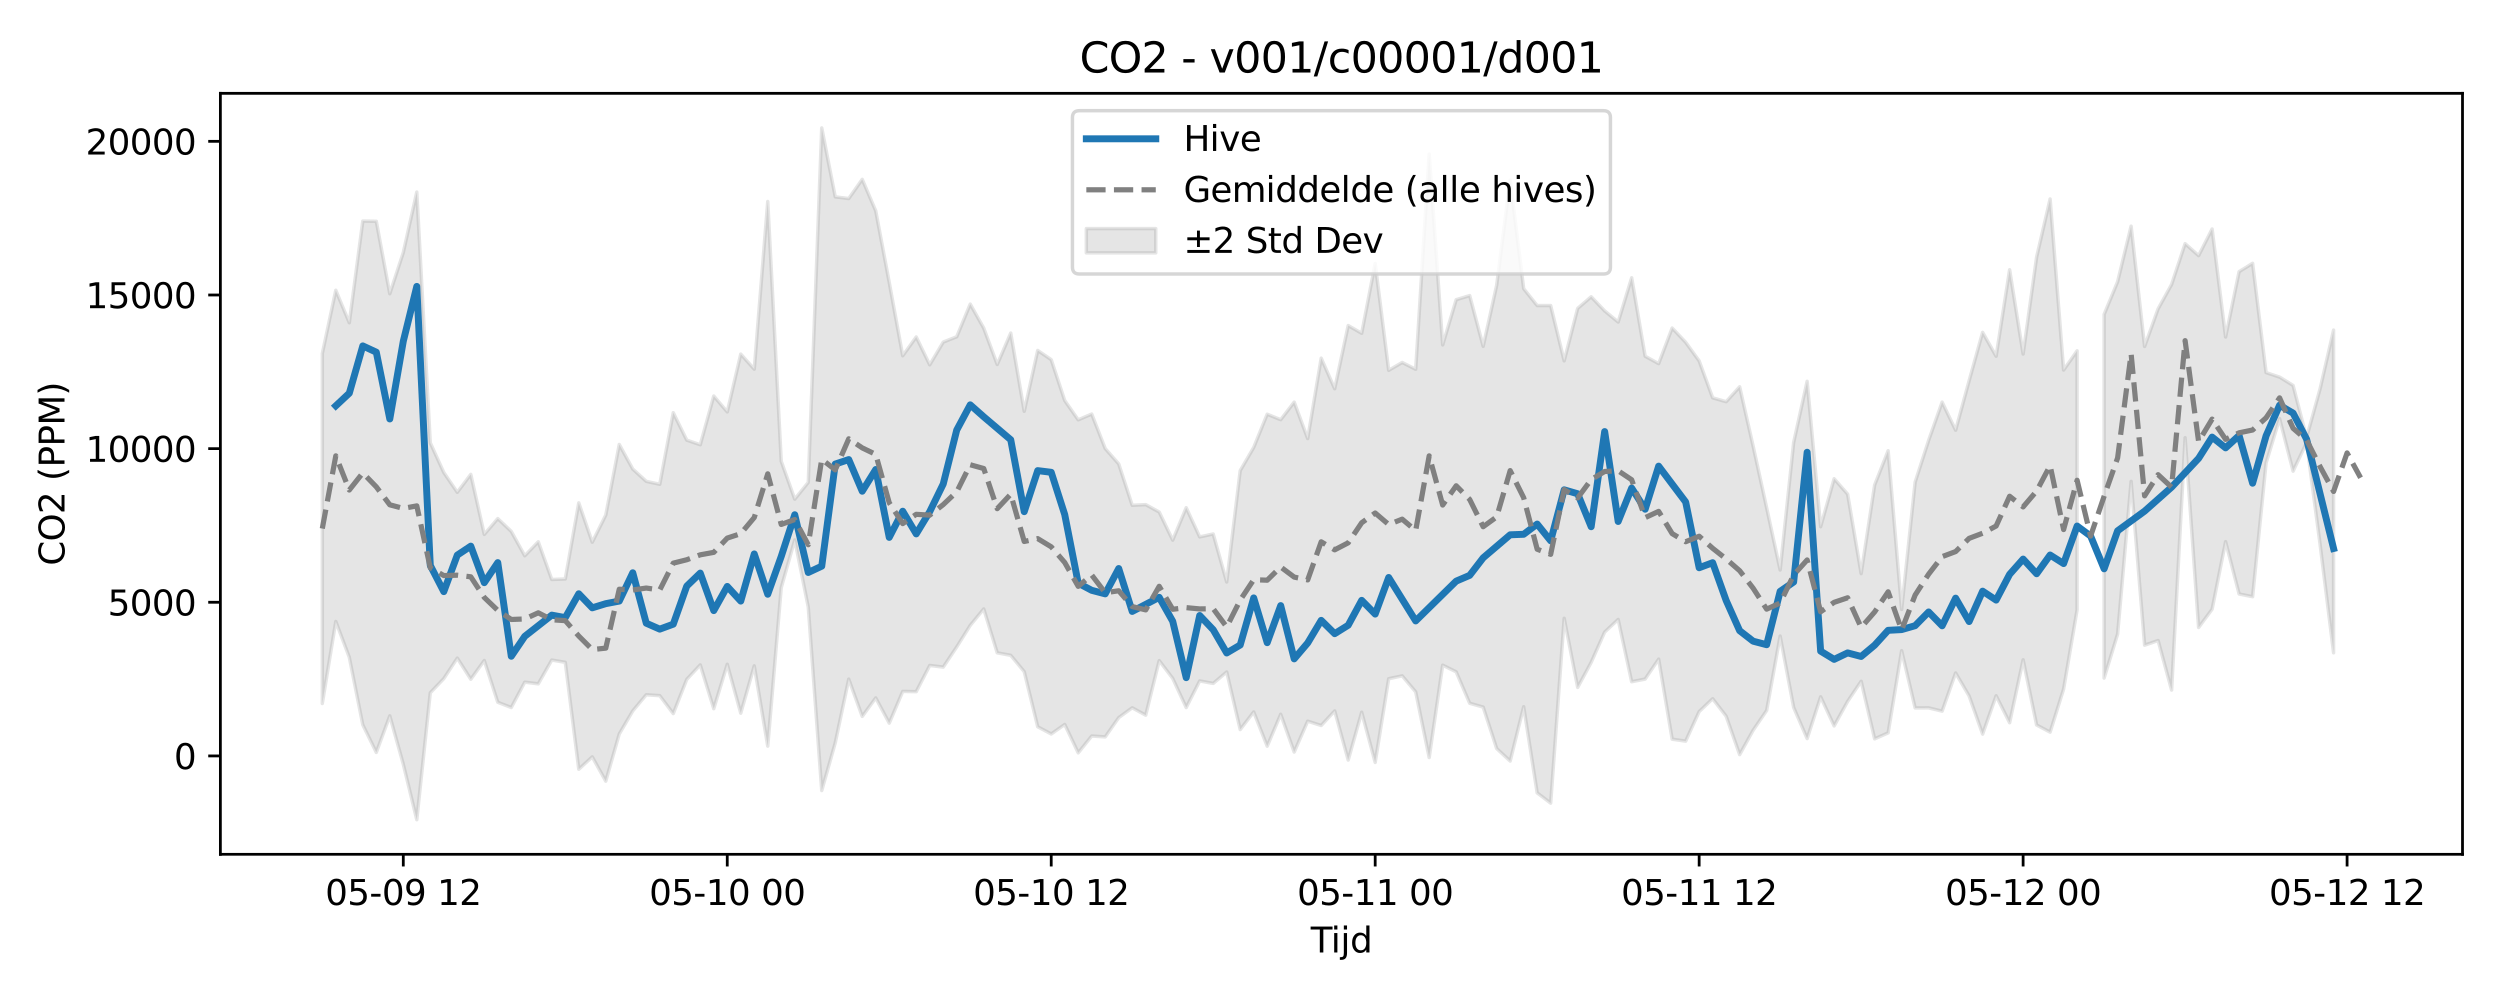 <?xml version="1.0" encoding="utf-8" standalone="no"?>
<!DOCTYPE svg PUBLIC "-//W3C//DTD SVG 1.1//EN"
  "http://www.w3.org/Graphics/SVG/1.1/DTD/svg11.dtd">
<svg xmlns:xlink="http://www.w3.org/1999/xlink" width="720pt" height="288pt" viewBox="0 0 720 288" xmlns="http://www.w3.org/2000/svg" version="1.1">
 <defs>
  <style type="text/css">*{stroke-linejoin: round; stroke-linecap: butt}</style>
 </defs>
 <g id="figure_1">
  <g id="patch_1">
   <path d="M 0 288 
L 720 288 
L 720 0 
L 0 0 
z
" style="fill: #ffffff"/>
  </g>
  <g id="axes_1">
   <g id="patch_2">
    <path d="M 63.47 246.04 
L 709.2 246.04 
L 709.2 26.88 
L 63.47 26.88 
z
" style="fill: #ffffff"/>
   </g>
   <g id="FillBetweenPolyCollection_1">
    <path d="M 92.821 101.838 
L 92.821 202.612 
L 96.709 178.983 
L 100.597 189.294 
L 104.484 208.744 
L 108.372 216.7 
L 112.259 206.168 
L 116.147 220.098 
L 120.035 236.078 
L 123.922 199.52 
L 127.81 195.446 
L 131.697 189.535 
L 135.585 195.625 
L 139.473 190.227 
L 143.36 202.256 
L 147.248 203.769 
L 151.135 196.459 
L 155.023 196.949 
L 158.911 190.098 
L 162.798 190.75 
L 166.686 221.543 
L 170.573 217.981 
L 174.461 224.982 
L 178.349 211.388 
L 182.236 204.747 
L 186.124 200.095 
L 190.011 200.353 
L 193.899 205.523 
L 197.787 195.661 
L 201.674 191.49 
L 205.562 204.107 
L 209.449 191.312 
L 213.337 205.404 
L 217.224 191.769 
L 221.112 214.892 
L 225 169.238 
L 228.887 155.498 
L 232.775 174.824 
L 236.662 227.682 
L 240.55 213.944 
L 244.438 195.58 
L 248.325 206.332 
L 252.213 200.993 
L 256.1 208.266 
L 259.988 199.127 
L 263.876 199.205 
L 267.763 191.652 
L 271.651 192.13 
L 275.538 186.312 
L 279.426 180.112 
L 283.314 175.372 
L 287.201 188.015 
L 291.089 188.739 
L 294.976 193.438 
L 298.864 209.316 
L 302.752 211.386 
L 306.639 208.645 
L 310.527 216.824 
L 314.414 211.972 
L 318.302 212.231 
L 322.19 206.676 
L 326.077 203.845 
L 329.965 205.969 
L 333.852 190.254 
L 337.74 195.377 
L 341.628 203.779 
L 345.515 196.105 
L 349.403 196.829 
L 353.29 193.534 
L 357.178 210.116 
L 361.066 205.04 
L 364.953 214.906 
L 368.841 205.711 
L 372.728 216.596 
L 376.616 207.698 
L 380.504 208.944 
L 384.391 204.744 
L 388.279 218.904 
L 392.166 205.123 
L 396.054 219.586 
L 399.942 195.476 
L 403.829 194.644 
L 407.717 199.269 
L 411.604 218.183 
L 415.492 191.572 
L 419.38 193.495 
L 423.267 202.542 
L 427.155 203.645 
L 431.042 215.578 
L 434.93 219.189 
L 438.818 203.54 
L 442.705 228.345 
L 446.593 231.311 
L 450.48 178.067 
L 454.368 197.981 
L 458.256 190.773 
L 462.143 182.042 
L 466.031 178.4 
L 469.918 196.343 
L 473.806 195.572 
L 477.694 189.82 
L 481.581 212.883 
L 485.469 213.455 
L 489.356 204.937 
L 493.244 201.238 
L 497.132 206.264 
L 501.019 217.334 
L 504.907 210.312 
L 508.794 204.627 
L 512.682 183.182 
L 516.57 203.743 
L 520.457 212.72 
L 524.345 200.687 
L 528.232 209.064 
L 532.12 201.999 
L 536.008 196.204 
L 539.895 212.789 
L 543.783 211.073 
L 547.67 187.396 
L 551.558 203.886 
L 555.446 203.871 
L 559.333 204.814 
L 563.221 193.809 
L 567.108 200.44 
L 570.996 211.427 
L 574.883 200.389 
L 578.771 208.15 
L 582.659 190.026 
L 586.546 208.798 
L 590.434 210.864 
L 594.321 198.441 
L 598.209 175.601 
L 598.209 101.034 
L 598.209 101.034 
L 594.321 106.581 
L 590.434 57.302 
L 586.546 74.049 
L 582.659 101.96 
L 578.771 77.69 
L 574.883 102.596 
L 570.996 95.714 
L 567.108 109.655 
L 563.221 123.895 
L 559.333 115.809 
L 555.446 126.834 
L 551.558 138.864 
L 547.67 175.517 
L 543.783 129.808 
L 539.895 139.689 
L 536.008 165.208 
L 532.12 142.323 
L 528.232 137.873 
L 524.345 151.695 
L 520.457 109.813 
L 516.57 127.451 
L 512.682 164.163 
L 508.794 146.242 
L 504.907 128.51 
L 501.019 111.398 
L 497.132 115.694 
L 493.244 114.568 
L 489.356 103.935 
L 485.469 98.579 
L 481.581 94.473 
L 477.694 104.732 
L 473.806 102.592 
L 469.918 79.994 
L 466.031 92.747 
L 462.143 89.537 
L 458.256 85.47 
L 454.368 88.823 
L 450.48 103.931 
L 446.593 87.993 
L 442.705 88.002 
L 438.818 83.138 
L 434.93 51.883 
L 431.042 82.16 
L 427.155 99.749 
L 423.267 85.131 
L 419.38 86.313 
L 415.492 99.337 
L 411.604 44.395 
L 407.717 106.351 
L 403.829 104.389 
L 399.942 106.657 
L 396.054 75.908 
L 392.166 95.985 
L 388.279 93.759 
L 384.391 111.959 
L 380.504 103.145 
L 376.616 126.322 
L 372.728 115.809 
L 368.841 120.875 
L 364.953 119.294 
L 361.066 128.865 
L 357.178 135.544 
L 353.29 167.619 
L 349.403 153.784 
L 345.515 154.632 
L 341.628 146.219 
L 337.74 155.557 
L 333.852 147.464 
L 329.965 145.329 
L 326.077 145.522 
L 322.19 133.605 
L 318.302 129.187 
L 314.414 119.24 
L 310.527 120.911 
L 306.639 115.356 
L 302.752 103.583 
L 298.864 100.931 
L 294.976 118.45 
L 291.089 95.919 
L 287.201 104.974 
L 283.314 94.498 
L 279.426 87.582 
L 275.538 96.987 
L 271.651 98.518 
L 267.763 105.075 
L 263.876 97.04 
L 259.988 102.468 
L 256.1 81.335 
L 252.213 60.733 
L 248.325 51.652 
L 244.438 57.179 
L 240.55 56.697 
L 236.662 36.842 
L 232.775 138.942 
L 228.887 143.754 
L 225 132.842 
L 221.112 58.032 
L 217.224 106.321 
L 213.337 101.978 
L 209.449 118.627 
L 205.562 114.052 
L 201.674 128.088 
L 197.787 126.754 
L 193.899 118.851 
L 190.011 139.474 
L 186.124 138.623 
L 182.236 135.086 
L 178.349 128.005 
L 174.461 148.35 
L 170.573 156.16 
L 166.686 144.823 
L 162.798 166.745 
L 158.911 166.888 
L 155.023 156.025 
L 151.135 160.065 
L 147.248 153.048 
L 143.36 149.348 
L 139.473 153.909 
L 135.585 136.62 
L 131.697 141.782 
L 127.81 136.077 
L 123.922 127.536 
L 120.035 55.308 
L 116.147 72.731 
L 112.259 84.602 
L 108.372 63.727 
L 104.484 63.661 
L 100.597 92.957 
L 96.709 83.59 
L 92.821 101.838 
z
" clip-path="url(#p4f14aaec8b)" style="fill: #808080; fill-opacity: 0.2; stroke: #808080; stroke-opacity: 0.2"/>
    <path d="M 605.984 90.566 
L 605.984 195.286 
L 609.872 182.617 
L 613.759 138.632 
L 617.647 185.814 
L 621.535 184.472 
L 625.422 198.745 
L 629.31 126.049 
L 633.197 180.714 
L 637.085 175.461 
L 640.973 155.997 
L 644.86 171.068 
L 648.748 171.853 
L 652.635 133.334 
L 656.523 120.569 
L 660.411 135.7 
L 664.298 127.449 
L 668.186 156.795 
L 672.073 188.012 
L 672.073 95.061 
L 672.073 95.061 
L 668.186 111.99 
L 664.298 126.006 
L 660.411 111.003 
L 656.523 108.605 
L 652.635 107.306 
L 648.748 75.83 
L 644.86 78.235 
L 640.973 97.065 
L 637.085 65.954 
L 633.197 73.624 
L 629.31 70.172 
L 625.422 81.92 
L 621.535 88.943 
L 617.647 99.783 
L 613.759 65.13 
L 609.872 81.145 
L 605.984 90.566 
z
" clip-path="url(#p4f14aaec8b)" style="fill: #808080; fill-opacity: 0.2; stroke: #808080; stroke-opacity: 0.2"/>
   </g>
   <g id="matplotlib.axis_1">
    <g id="xtick_1">
     <g id="line2d_1">
      <defs>
       <path id="m5fcad7234b" d="M 0 0 
L 0 3.5 
" style="stroke: #000000; stroke-width: 0.8"/>
      </defs>
      <g>
       <use xlink:href="#m5fcad7234b" x="116.147" y="246.04" style="stroke: #000000; stroke-width: 0.8"/>
      </g>
     </g>
     <g id="text_1">
      <!-- 05-09 12 -->
      <g transform="translate(93.666 260.638) scale(0.1 -0.1)">
       <defs>
        <path id="DejaVuSans-30" d="M 2034 4250 
Q 1547 4250 1301 3770 
Q 1056 3291 1056 2328 
Q 1056 1369 1301 889 
Q 1547 409 2034 409 
Q 2525 409 2770 889 
Q 3016 1369 3016 2328 
Q 3016 3291 2770 3770 
Q 2525 4250 2034 4250 
z
M 2034 4750 
Q 2819 4750 3233 4129 
Q 3647 3509 3647 2328 
Q 3647 1150 3233 529 
Q 2819 -91 2034 -91 
Q 1250 -91 836 529 
Q 422 1150 422 2328 
Q 422 3509 836 4129 
Q 1250 4750 2034 4750 
z
" transform="scale(0.016)"/>
        <path id="DejaVuSans-35" d="M 691 4666 
L 3169 4666 
L 3169 4134 
L 1269 4134 
L 1269 2991 
Q 1406 3038 1543 3061 
Q 1681 3084 1819 3084 
Q 2600 3084 3056 2656 
Q 3513 2228 3513 1497 
Q 3513 744 3044 326 
Q 2575 -91 1722 -91 
Q 1428 -91 1123 -41 
Q 819 9 494 109 
L 494 744 
Q 775 591 1075 516 
Q 1375 441 1709 441 
Q 2250 441 2565 725 
Q 2881 1009 2881 1497 
Q 2881 1984 2565 2268 
Q 2250 2553 1709 2553 
Q 1456 2553 1204 2497 
Q 953 2441 691 2322 
L 691 4666 
z
" transform="scale(0.016)"/>
        <path id="DejaVuSans-2d" d="M 313 2009 
L 1997 2009 
L 1997 1497 
L 313 1497 
L 313 2009 
z
" transform="scale(0.016)"/>
        <path id="DejaVuSans-39" d="M 703 97 
L 703 672 
Q 941 559 1184 500 
Q 1428 441 1663 441 
Q 2288 441 2617 861 
Q 2947 1281 2994 2138 
Q 2813 1869 2534 1725 
Q 2256 1581 1919 1581 
Q 1219 1581 811 2004 
Q 403 2428 403 3163 
Q 403 3881 828 4315 
Q 1253 4750 1959 4750 
Q 2769 4750 3195 4129 
Q 3622 3509 3622 2328 
Q 3622 1225 3098 567 
Q 2575 -91 1691 -91 
Q 1453 -91 1209 -44 
Q 966 3 703 97 
z
M 1959 2075 
Q 2384 2075 2632 2365 
Q 2881 2656 2881 3163 
Q 2881 3666 2632 3958 
Q 2384 4250 1959 4250 
Q 1534 4250 1286 3958 
Q 1038 3666 1038 3163 
Q 1038 2656 1286 2365 
Q 1534 2075 1959 2075 
z
" transform="scale(0.016)"/>
        <path id="DejaVuSans-20" transform="scale(0.016)"/>
        <path id="DejaVuSans-31" d="M 794 531 
L 1825 531 
L 1825 4091 
L 703 3866 
L 703 4441 
L 1819 4666 
L 2450 4666 
L 2450 531 
L 3481 531 
L 3481 0 
L 794 0 
L 794 531 
z
" transform="scale(0.016)"/>
        <path id="DejaVuSans-32" d="M 1228 531 
L 3431 531 
L 3431 0 
L 469 0 
L 469 531 
Q 828 903 1448 1529 
Q 2069 2156 2228 2338 
Q 2531 2678 2651 2914 
Q 2772 3150 2772 3378 
Q 2772 3750 2511 3984 
Q 2250 4219 1831 4219 
Q 1534 4219 1204 4116 
Q 875 4013 500 3803 
L 500 4441 
Q 881 4594 1212 4672 
Q 1544 4750 1819 4750 
Q 2544 4750 2975 4387 
Q 3406 4025 3406 3419 
Q 3406 3131 3298 2873 
Q 3191 2616 2906 2266 
Q 2828 2175 2409 1742 
Q 1991 1309 1228 531 
z
" transform="scale(0.016)"/>
       </defs>
       <use xlink:href="#DejaVuSans-30"/>
       <use xlink:href="#DejaVuSans-35" transform="translate(63.623 0)"/>
       <use xlink:href="#DejaVuSans-2d" transform="translate(127.246 0)"/>
       <use xlink:href="#DejaVuSans-30" transform="translate(163.33 0)"/>
       <use xlink:href="#DejaVuSans-39" transform="translate(226.953 0)"/>
       <use xlink:href="#DejaVuSans-20" transform="translate(290.576 0)"/>
       <use xlink:href="#DejaVuSans-31" transform="translate(322.363 0)"/>
       <use xlink:href="#DejaVuSans-32" transform="translate(385.986 0)"/>
      </g>
     </g>
    </g>
    <g id="xtick_2">
     <g id="line2d_2">
      <g>
       <use xlink:href="#m5fcad7234b" x="209.449" y="246.04" style="stroke: #000000; stroke-width: 0.8"/>
      </g>
     </g>
     <g id="text_2">
      <!-- 05-10 00 -->
      <g transform="translate(186.969 260.638) scale(0.1 -0.1)">
       <use xlink:href="#DejaVuSans-30"/>
       <use xlink:href="#DejaVuSans-35" transform="translate(63.623 0)"/>
       <use xlink:href="#DejaVuSans-2d" transform="translate(127.246 0)"/>
       <use xlink:href="#DejaVuSans-31" transform="translate(163.33 0)"/>
       <use xlink:href="#DejaVuSans-30" transform="translate(226.953 0)"/>
       <use xlink:href="#DejaVuSans-20" transform="translate(290.576 0)"/>
       <use xlink:href="#DejaVuSans-30" transform="translate(322.363 0)"/>
       <use xlink:href="#DejaVuSans-30" transform="translate(385.986 0)"/>
      </g>
     </g>
    </g>
    <g id="xtick_3">
     <g id="line2d_3">
      <g>
       <use xlink:href="#m5fcad7234b" x="302.752" y="246.04" style="stroke: #000000; stroke-width: 0.8"/>
      </g>
     </g>
     <g id="text_3">
      <!-- 05-10 12 -->
      <g transform="translate(280.271 260.638) scale(0.1 -0.1)">
       <use xlink:href="#DejaVuSans-30"/>
       <use xlink:href="#DejaVuSans-35" transform="translate(63.623 0)"/>
       <use xlink:href="#DejaVuSans-2d" transform="translate(127.246 0)"/>
       <use xlink:href="#DejaVuSans-31" transform="translate(163.33 0)"/>
       <use xlink:href="#DejaVuSans-30" transform="translate(226.953 0)"/>
       <use xlink:href="#DejaVuSans-20" transform="translate(290.576 0)"/>
       <use xlink:href="#DejaVuSans-31" transform="translate(322.363 0)"/>
       <use xlink:href="#DejaVuSans-32" transform="translate(385.986 0)"/>
      </g>
     </g>
    </g>
    <g id="xtick_4">
     <g id="line2d_4">
      <g>
       <use xlink:href="#m5fcad7234b" x="396.054" y="246.04" style="stroke: #000000; stroke-width: 0.8"/>
      </g>
     </g>
     <g id="text_4">
      <!-- 05-11 00 -->
      <g transform="translate(373.574 260.638) scale(0.1 -0.1)">
       <use xlink:href="#DejaVuSans-30"/>
       <use xlink:href="#DejaVuSans-35" transform="translate(63.623 0)"/>
       <use xlink:href="#DejaVuSans-2d" transform="translate(127.246 0)"/>
       <use xlink:href="#DejaVuSans-31" transform="translate(163.33 0)"/>
       <use xlink:href="#DejaVuSans-31" transform="translate(226.953 0)"/>
       <use xlink:href="#DejaVuSans-20" transform="translate(290.576 0)"/>
       <use xlink:href="#DejaVuSans-30" transform="translate(322.363 0)"/>
       <use xlink:href="#DejaVuSans-30" transform="translate(385.986 0)"/>
      </g>
     </g>
    </g>
    <g id="xtick_5">
     <g id="line2d_5">
      <g>
       <use xlink:href="#m5fcad7234b" x="489.356" y="246.04" style="stroke: #000000; stroke-width: 0.8"/>
      </g>
     </g>
     <g id="text_5">
      <!-- 05-11 12 -->
      <g transform="translate(466.876 260.638) scale(0.1 -0.1)">
       <use xlink:href="#DejaVuSans-30"/>
       <use xlink:href="#DejaVuSans-35" transform="translate(63.623 0)"/>
       <use xlink:href="#DejaVuSans-2d" transform="translate(127.246 0)"/>
       <use xlink:href="#DejaVuSans-31" transform="translate(163.33 0)"/>
       <use xlink:href="#DejaVuSans-31" transform="translate(226.953 0)"/>
       <use xlink:href="#DejaVuSans-20" transform="translate(290.576 0)"/>
       <use xlink:href="#DejaVuSans-31" transform="translate(322.363 0)"/>
       <use xlink:href="#DejaVuSans-32" transform="translate(385.986 0)"/>
      </g>
     </g>
    </g>
    <g id="xtick_6">
     <g id="line2d_6">
      <g>
       <use xlink:href="#m5fcad7234b" x="582.659" y="246.04" style="stroke: #000000; stroke-width: 0.8"/>
      </g>
     </g>
     <g id="text_6">
      <!-- 05-12 00 -->
      <g transform="translate(560.178 260.638) scale(0.1 -0.1)">
       <use xlink:href="#DejaVuSans-30"/>
       <use xlink:href="#DejaVuSans-35" transform="translate(63.623 0)"/>
       <use xlink:href="#DejaVuSans-2d" transform="translate(127.246 0)"/>
       <use xlink:href="#DejaVuSans-31" transform="translate(163.33 0)"/>
       <use xlink:href="#DejaVuSans-32" transform="translate(226.953 0)"/>
       <use xlink:href="#DejaVuSans-20" transform="translate(290.576 0)"/>
       <use xlink:href="#DejaVuSans-30" transform="translate(322.363 0)"/>
       <use xlink:href="#DejaVuSans-30" transform="translate(385.986 0)"/>
      </g>
     </g>
    </g>
    <g id="xtick_7">
     <g id="line2d_7">
      <g>
       <use xlink:href="#m5fcad7234b" x="675.961" y="246.04" style="stroke: #000000; stroke-width: 0.8"/>
      </g>
     </g>
     <g id="text_7">
      <!-- 05-12 12 -->
      <g transform="translate(653.481 260.638) scale(0.1 -0.1)">
       <use xlink:href="#DejaVuSans-30"/>
       <use xlink:href="#DejaVuSans-35" transform="translate(63.623 0)"/>
       <use xlink:href="#DejaVuSans-2d" transform="translate(127.246 0)"/>
       <use xlink:href="#DejaVuSans-31" transform="translate(163.33 0)"/>
       <use xlink:href="#DejaVuSans-32" transform="translate(226.953 0)"/>
       <use xlink:href="#DejaVuSans-20" transform="translate(290.576 0)"/>
       <use xlink:href="#DejaVuSans-31" transform="translate(322.363 0)"/>
       <use xlink:href="#DejaVuSans-32" transform="translate(385.986 0)"/>
      </g>
     </g>
    </g>
    <g id="text_8">
     <!-- Tijd -->
     <g transform="translate(377.485 274.317) scale(0.1 -0.1)">
      <defs>
       <path id="DejaVuSans-54" d="M -19 4666 
L 3928 4666 
L 3928 4134 
L 2272 4134 
L 2272 0 
L 1638 0 
L 1638 4134 
L -19 4134 
L -19 4666 
z
" transform="scale(0.016)"/>
       <path id="DejaVuSans-69" d="M 603 3500 
L 1178 3500 
L 1178 0 
L 603 0 
L 603 3500 
z
M 603 4863 
L 1178 4863 
L 1178 4134 
L 603 4134 
L 603 4863 
z
" transform="scale(0.016)"/>
       <path id="DejaVuSans-6a" d="M 603 3500 
L 1178 3500 
L 1178 -63 
Q 1178 -731 923 -1031 
Q 669 -1331 103 -1331 
L -116 -1331 
L -116 -844 
L 38 -844 
Q 366 -844 484 -692 
Q 603 -541 603 -63 
L 603 3500 
z
M 603 4863 
L 1178 4863 
L 1178 4134 
L 603 4134 
L 603 4863 
z
" transform="scale(0.016)"/>
       <path id="DejaVuSans-64" d="M 2906 2969 
L 2906 4863 
L 3481 4863 
L 3481 0 
L 2906 0 
L 2906 525 
Q 2725 213 2448 61 
Q 2172 -91 1784 -91 
Q 1150 -91 751 415 
Q 353 922 353 1747 
Q 353 2572 751 3078 
Q 1150 3584 1784 3584 
Q 2172 3584 2448 3432 
Q 2725 3281 2906 2969 
z
M 947 1747 
Q 947 1113 1208 752 
Q 1469 391 1925 391 
Q 2381 391 2643 752 
Q 2906 1113 2906 1747 
Q 2906 2381 2643 2742 
Q 2381 3103 1925 3103 
Q 1469 3103 1208 2742 
Q 947 2381 947 1747 
z
" transform="scale(0.016)"/>
      </defs>
      <use xlink:href="#DejaVuSans-54"/>
      <use xlink:href="#DejaVuSans-69" transform="translate(57.959 0)"/>
      <use xlink:href="#DejaVuSans-6a" transform="translate(85.742 0)"/>
      <use xlink:href="#DejaVuSans-64" transform="translate(113.525 0)"/>
     </g>
    </g>
   </g>
   <g id="matplotlib.axis_2">
    <g id="ytick_1">
     <g id="line2d_8">
      <defs>
       <path id="m460b68dc79" d="M 0 0 
L -3.5 0 
" style="stroke: #000000; stroke-width: 0.8"/>
      </defs>
      <g>
       <use xlink:href="#m460b68dc79" x="63.47" y="217.704" style="stroke: #000000; stroke-width: 0.8"/>
      </g>
     </g>
     <g id="text_9">
      <!-- 0 -->
      <g transform="translate(50.108 221.503) scale(0.1 -0.1)">
       <use xlink:href="#DejaVuSans-30"/>
      </g>
     </g>
    </g>
    <g id="ytick_2">
     <g id="line2d_9">
      <g>
       <use xlink:href="#m460b68dc79" x="63.47" y="173.455" style="stroke: #000000; stroke-width: 0.8"/>
      </g>
     </g>
     <g id="text_10">
      <!-- 5000 -->
      <g transform="translate(31.02 177.254) scale(0.1 -0.1)">
       <use xlink:href="#DejaVuSans-35"/>
       <use xlink:href="#DejaVuSans-30" transform="translate(63.623 0)"/>
       <use xlink:href="#DejaVuSans-30" transform="translate(127.246 0)"/>
       <use xlink:href="#DejaVuSans-30" transform="translate(190.869 0)"/>
      </g>
     </g>
    </g>
    <g id="ytick_3">
     <g id="line2d_10">
      <g>
       <use xlink:href="#m460b68dc79" x="63.47" y="129.207" style="stroke: #000000; stroke-width: 0.8"/>
      </g>
     </g>
     <g id="text_11">
      <!-- 10000 -->
      <g transform="translate(24.657 133.006) scale(0.1 -0.1)">
       <use xlink:href="#DejaVuSans-31"/>
       <use xlink:href="#DejaVuSans-30" transform="translate(63.623 0)"/>
       <use xlink:href="#DejaVuSans-30" transform="translate(127.246 0)"/>
       <use xlink:href="#DejaVuSans-30" transform="translate(190.869 0)"/>
       <use xlink:href="#DejaVuSans-30" transform="translate(254.492 0)"/>
      </g>
     </g>
    </g>
    <g id="ytick_4">
     <g id="line2d_11">
      <g>
       <use xlink:href="#m460b68dc79" x="63.47" y="84.958" style="stroke: #000000; stroke-width: 0.8"/>
      </g>
     </g>
     <g id="text_12">
      <!-- 15000 -->
      <g transform="translate(24.657 88.758) scale(0.1 -0.1)">
       <use xlink:href="#DejaVuSans-31"/>
       <use xlink:href="#DejaVuSans-35" transform="translate(63.623 0)"/>
       <use xlink:href="#DejaVuSans-30" transform="translate(127.246 0)"/>
       <use xlink:href="#DejaVuSans-30" transform="translate(190.869 0)"/>
       <use xlink:href="#DejaVuSans-30" transform="translate(254.492 0)"/>
      </g>
     </g>
    </g>
    <g id="ytick_5">
     <g id="line2d_12">
      <g>
       <use xlink:href="#m460b68dc79" x="63.47" y="40.71" style="stroke: #000000; stroke-width: 0.8"/>
      </g>
     </g>
     <g id="text_13">
      <!-- 20000 -->
      <g transform="translate(24.657 44.509) scale(0.1 -0.1)">
       <use xlink:href="#DejaVuSans-32"/>
       <use xlink:href="#DejaVuSans-30" transform="translate(63.623 0)"/>
       <use xlink:href="#DejaVuSans-30" transform="translate(127.246 0)"/>
       <use xlink:href="#DejaVuSans-30" transform="translate(190.869 0)"/>
       <use xlink:href="#DejaVuSans-30" transform="translate(254.492 0)"/>
      </g>
     </g>
    </g>
    <g id="text_14">
     <!-- CO2 (PPM) -->
     <g transform="translate(18.578 162.903) rotate(-90) scale(0.1 -0.1)">
      <defs>
       <path id="DejaVuSans-43" d="M 4122 4306 
L 4122 3641 
Q 3803 3938 3442 4084 
Q 3081 4231 2675 4231 
Q 1875 4231 1450 3742 
Q 1025 3253 1025 2328 
Q 1025 1406 1450 917 
Q 1875 428 2675 428 
Q 3081 428 3442 575 
Q 3803 722 4122 1019 
L 4122 359 
Q 3791 134 3420 21 
Q 3050 -91 2638 -91 
Q 1578 -91 968 557 
Q 359 1206 359 2328 
Q 359 3453 968 4101 
Q 1578 4750 2638 4750 
Q 3056 4750 3426 4639 
Q 3797 4528 4122 4306 
z
" transform="scale(0.016)"/>
       <path id="DejaVuSans-4f" d="M 2522 4238 
Q 1834 4238 1429 3725 
Q 1025 3213 1025 2328 
Q 1025 1447 1429 934 
Q 1834 422 2522 422 
Q 3209 422 3611 934 
Q 4013 1447 4013 2328 
Q 4013 3213 3611 3725 
Q 3209 4238 2522 4238 
z
M 2522 4750 
Q 3503 4750 4090 4092 
Q 4678 3434 4678 2328 
Q 4678 1225 4090 567 
Q 3503 -91 2522 -91 
Q 1538 -91 948 565 
Q 359 1222 359 2328 
Q 359 3434 948 4092 
Q 1538 4750 2522 4750 
z
" transform="scale(0.016)"/>
       <path id="DejaVuSans-28" d="M 1984 4856 
Q 1566 4138 1362 3434 
Q 1159 2731 1159 2009 
Q 1159 1288 1364 580 
Q 1569 -128 1984 -844 
L 1484 -844 
Q 1016 -109 783 600 
Q 550 1309 550 2009 
Q 550 2706 781 3412 
Q 1013 4119 1484 4856 
L 1984 4856 
z
" transform="scale(0.016)"/>
       <path id="DejaVuSans-50" d="M 1259 4147 
L 1259 2394 
L 2053 2394 
Q 2494 2394 2734 2622 
Q 2975 2850 2975 3272 
Q 2975 3691 2734 3919 
Q 2494 4147 2053 4147 
L 1259 4147 
z
M 628 4666 
L 2053 4666 
Q 2838 4666 3239 4311 
Q 3641 3956 3641 3272 
Q 3641 2581 3239 2228 
Q 2838 1875 2053 1875 
L 1259 1875 
L 1259 0 
L 628 0 
L 628 4666 
z
" transform="scale(0.016)"/>
       <path id="DejaVuSans-4d" d="M 628 4666 
L 1569 4666 
L 2759 1491 
L 3956 4666 
L 4897 4666 
L 4897 0 
L 4281 0 
L 4281 4097 
L 3078 897 
L 2444 897 
L 1241 4097 
L 1241 0 
L 628 0 
L 628 4666 
z
" transform="scale(0.016)"/>
       <path id="DejaVuSans-29" d="M 513 4856 
L 1013 4856 
Q 1481 4119 1714 3412 
Q 1947 2706 1947 2009 
Q 1947 1309 1714 600 
Q 1481 -109 1013 -844 
L 513 -844 
Q 928 -128 1133 580 
Q 1338 1288 1338 2009 
Q 1338 2731 1133 3434 
Q 928 4138 513 4856 
z
" transform="scale(0.016)"/>
      </defs>
      <use xlink:href="#DejaVuSans-43"/>
      <use xlink:href="#DejaVuSans-4f" transform="translate(69.824 0)"/>
      <use xlink:href="#DejaVuSans-32" transform="translate(148.535 0)"/>
      <use xlink:href="#DejaVuSans-20" transform="translate(212.158 0)"/>
      <use xlink:href="#DejaVuSans-28" transform="translate(243.945 0)"/>
      <use xlink:href="#DejaVuSans-50" transform="translate(282.959 0)"/>
      <use xlink:href="#DejaVuSans-50" transform="translate(343.262 0)"/>
      <use xlink:href="#DejaVuSans-4d" transform="translate(403.564 0)"/>
      <use xlink:href="#DejaVuSans-29" transform="translate(489.844 0)"/>
     </g>
    </g>
   </g>
   <g id="line2d_13">
    <path d="M 96.709 116.879 
L 100.597 113.238 
L 104.484 99.622 
L 108.372 101.428 
L 112.259 120.658 
L 116.147 98.28 
L 120.035 82.489 
L 123.922 162.844 
L 127.81 170.389 
L 131.697 159.871 
L 135.585 157.291 
L 139.473 167.803 
L 143.36 162.036 
L 147.248 189 
L 151.135 183.258 
L 158.911 177.157 
L 162.798 177.876 
L 166.686 171.008 
L 170.573 175.054 
L 174.461 173.856 
L 178.349 173.113 
L 182.236 164.96 
L 186.124 179.485 
L 190.011 181.193 
L 193.899 179.762 
L 197.787 168.797 
L 201.674 165.051 
L 205.562 175.851 
L 209.449 168.895 
L 213.337 173.113 
L 217.224 159.535 
L 221.112 171.143 
L 225 160.234 
L 228.887 148.248 
L 232.775 164.875 
L 236.662 163.057 
L 240.55 133.649 
L 244.438 132.357 
L 248.325 141.472 
L 252.213 135.22 
L 256.1 154.765 
L 259.988 147.234 
L 263.876 153.76 
L 267.763 147.358 
L 271.651 139.384 
L 275.538 123.853 
L 279.426 116.596 
L 283.314 120.039 
L 291.089 126.643 
L 294.976 147.358 
L 298.864 135.54 
L 302.752 136.021 
L 306.639 148.192 
L 310.527 167.955 
L 314.414 170.016 
L 318.302 171.03 
L 322.19 163.738 
L 326.077 176.092 
L 333.852 172.035 
L 337.74 178.924 
L 341.628 195.164 
L 345.515 177.269 
L 349.403 181.367 
L 353.29 188.057 
L 357.178 185.765 
L 361.066 172.202 
L 364.953 185.09 
L 368.841 174.414 
L 372.728 189.75 
L 376.616 185.175 
L 380.504 178.665 
L 384.391 182.497 
L 388.279 180.072 
L 392.166 172.904 
L 396.054 176.856 
L 399.942 166.317 
L 407.717 178.827 
L 419.38 167.367 
L 423.267 165.703 
L 427.155 160.65 
L 434.93 154.021 
L 438.818 153.874 
L 442.705 150.933 
L 446.593 155.747 
L 450.48 141.07 
L 454.368 142.204 
L 458.256 151.694 
L 462.143 124.295 
L 466.031 150.185 
L 469.918 140.567 
L 473.806 146.65 
L 477.694 134.251 
L 485.469 144.57 
L 489.356 163.511 
L 493.244 162.057 
L 497.132 172.939 
L 501.019 181.641 
L 504.907 184.663 
L 508.794 185.677 
L 512.682 170.311 
L 516.57 167.619 
L 520.457 130.251 
L 524.345 187.526 
L 528.232 189.898 
L 532.12 188.035 
L 536.008 189.06 
L 539.895 185.814 
L 543.783 181.532 
L 547.67 181.323 
L 551.558 180.199 
L 555.446 176.246 
L 559.333 180.228 
L 563.221 172.269 
L 567.108 179.004 
L 570.996 170.255 
L 574.883 172.827 
L 578.771 165.408 
L 582.659 161.018 
L 586.546 165.24 
L 590.434 159.844 
L 594.321 162.311 
L 598.209 151.499 
L 602.097 154.384 
L 605.984 163.814 
L 609.872 152.875 
L 617.647 147.207 
L 625.422 140.304 
L 633.197 132.012 
L 637.085 125.888 
L 640.973 128.981 
L 644.86 125.424 
L 648.748 139.163 
L 652.635 125.512 
L 656.523 116.702 
L 660.411 118.985 
L 664.298 126.472 
L 672.073 157.968 
L 672.073 157.968 
" clip-path="url(#p4f14aaec8b)" style="fill: none; stroke: #1f77b4; stroke-width: 2; stroke-linecap: square"/>
   </g>
   <g id="line2d_14">
    <path d="M 92.821 152.225 
L 96.709 131.287 
L 100.597 141.126 
L 104.484 136.202 
L 108.372 140.213 
L 112.259 145.385 
L 116.147 146.414 
L 120.035 145.693 
L 123.922 163.528 
L 127.81 165.762 
L 131.697 165.659 
L 135.585 166.122 
L 139.473 172.068 
L 143.36 175.802 
L 147.248 178.409 
L 151.135 178.262 
L 155.023 176.487 
L 158.911 178.493 
L 162.798 178.747 
L 166.686 183.183 
L 170.573 187.071 
L 174.461 186.666 
L 178.349 169.696 
L 182.236 169.917 
L 186.124 169.359 
L 190.011 169.914 
L 193.899 162.187 
L 197.787 161.208 
L 201.674 159.789 
L 205.562 159.079 
L 209.449 154.969 
L 213.337 153.691 
L 217.224 149.045 
L 221.112 136.462 
L 225 151.04 
L 228.887 149.626 
L 232.775 156.883 
L 236.662 132.262 
L 240.55 135.321 
L 244.438 126.379 
L 248.325 128.992 
L 252.213 130.863 
L 256.1 144.8 
L 259.988 150.798 
L 263.876 148.122 
L 267.763 148.363 
L 271.651 145.324 
L 275.538 141.649 
L 279.426 133.847 
L 283.314 134.935 
L 287.201 146.495 
L 291.089 142.329 
L 294.976 155.944 
L 298.864 155.123 
L 302.752 157.485 
L 306.639 162 
L 310.527 168.867 
L 314.414 165.606 
L 318.302 170.709 
L 322.19 170.14 
L 326.077 174.684 
L 329.965 175.649 
L 333.852 168.859 
L 337.74 175.467 
L 341.628 174.999 
L 345.515 175.369 
L 349.403 175.307 
L 353.29 180.576 
L 357.178 172.83 
L 361.066 166.952 
L 364.953 167.1 
L 368.841 163.293 
L 372.728 166.203 
L 376.616 167.01 
L 380.504 156.044 
L 384.391 158.351 
L 388.279 156.332 
L 392.166 150.554 
L 396.054 147.747 
L 399.942 151.067 
L 403.829 149.517 
L 407.717 152.81 
L 411.604 131.289 
L 415.492 145.454 
L 419.38 139.904 
L 423.267 143.837 
L 427.155 151.697 
L 431.042 148.869 
L 434.93 135.536 
L 438.818 143.339 
L 442.705 158.173 
L 446.593 159.652 
L 450.48 140.999 
L 454.368 143.402 
L 458.256 138.121 
L 462.143 135.789 
L 466.031 135.573 
L 469.918 138.168 
L 473.806 149.082 
L 477.694 147.276 
L 481.581 153.678 
L 485.469 156.017 
L 489.356 154.436 
L 493.244 157.903 
L 497.132 160.979 
L 501.019 164.366 
L 504.907 169.411 
L 508.794 175.435 
L 512.682 173.673 
L 516.57 165.597 
L 520.457 161.267 
L 524.345 176.191 
L 528.232 173.469 
L 532.12 172.161 
L 536.008 180.706 
L 539.895 176.239 
L 543.783 170.44 
L 547.67 181.456 
L 551.558 171.375 
L 555.446 165.353 
L 559.333 160.311 
L 563.221 158.852 
L 567.108 155.047 
L 570.996 153.571 
L 574.883 151.493 
L 578.771 142.92 
L 582.659 145.993 
L 586.546 141.424 
L 590.434 134.083 
L 594.321 152.511 
L 598.209 138.318 
L 602.097 154.384 
L 605.984 142.926 
L 609.872 131.881 
L 613.759 101.881 
L 617.647 142.798 
L 621.535 136.708 
L 625.422 140.332 
L 629.31 98.11 
L 633.197 127.169 
L 637.085 120.707 
L 640.973 126.531 
L 644.86 124.651 
L 648.748 123.842 
L 652.635 120.32 
L 656.523 114.587 
L 660.411 123.351 
L 664.298 126.727 
L 668.186 134.393 
L 672.073 141.537 
L 675.961 130.446 
L 679.849 137.592 
L 679.849 137.592 
" clip-path="url(#p4f14aaec8b)" style="fill: none; stroke-dasharray: 5.55,2.4; stroke-dashoffset: 0; stroke: #808080; stroke-width: 1.5"/>
   </g>
   <g id="patch_3">
    <path d="M 63.47 246.04 
L 63.47 26.88 
" style="fill: none; stroke: #000000; stroke-width: 0.8; stroke-linejoin: miter; stroke-linecap: square"/>
   </g>
   <g id="patch_4">
    <path d="M 709.2 246.04 
L 709.2 26.88 
" style="fill: none; stroke: #000000; stroke-width: 0.8; stroke-linejoin: miter; stroke-linecap: square"/>
   </g>
   <g id="patch_5">
    <path d="M 63.47 246.04 
L 709.2 246.04 
" style="fill: none; stroke: #000000; stroke-width: 0.8; stroke-linejoin: miter; stroke-linecap: square"/>
   </g>
   <g id="patch_6">
    <path d="M 63.47 26.88 
L 709.2 26.88 
" style="fill: none; stroke: #000000; stroke-width: 0.8; stroke-linejoin: miter; stroke-linecap: square"/>
   </g>
   <g id="text_15">
    <!-- CO2 - v001/c00001/d001 -->
    <g transform="translate(310.932 20.88) scale(0.12 -0.12)">
     <defs>
      <path id="DejaVuSans-76" d="M 191 3500 
L 800 3500 
L 1894 563 
L 2988 3500 
L 3597 3500 
L 2284 0 
L 1503 0 
L 191 3500 
z
" transform="scale(0.016)"/>
      <path id="DejaVuSans-2f" d="M 1625 4666 
L 2156 4666 
L 531 -594 
L 0 -594 
L 1625 4666 
z
" transform="scale(0.016)"/>
      <path id="DejaVuSans-63" d="M 3122 3366 
L 3122 2828 
Q 2878 2963 2633 3030 
Q 2388 3097 2138 3097 
Q 1578 3097 1268 2742 
Q 959 2388 959 1747 
Q 959 1106 1268 751 
Q 1578 397 2138 397 
Q 2388 397 2633 464 
Q 2878 531 3122 666 
L 3122 134 
Q 2881 22 2623 -34 
Q 2366 -91 2075 -91 
Q 1284 -91 818 406 
Q 353 903 353 1747 
Q 353 2603 823 3093 
Q 1294 3584 2113 3584 
Q 2378 3584 2631 3529 
Q 2884 3475 3122 3366 
z
" transform="scale(0.016)"/>
     </defs>
     <use xlink:href="#DejaVuSans-43"/>
     <use xlink:href="#DejaVuSans-4f" transform="translate(69.824 0)"/>
     <use xlink:href="#DejaVuSans-32" transform="translate(148.535 0)"/>
     <use xlink:href="#DejaVuSans-20" transform="translate(212.158 0)"/>
     <use xlink:href="#DejaVuSans-2d" transform="translate(243.945 0)"/>
     <use xlink:href="#DejaVuSans-20" transform="translate(280.029 0)"/>
     <use xlink:href="#DejaVuSans-76" transform="translate(311.816 0)"/>
     <use xlink:href="#DejaVuSans-30" transform="translate(370.996 0)"/>
     <use xlink:href="#DejaVuSans-30" transform="translate(434.619 0)"/>
     <use xlink:href="#DejaVuSans-31" transform="translate(498.242 0)"/>
     <use xlink:href="#DejaVuSans-2f" transform="translate(561.865 0)"/>
     <use xlink:href="#DejaVuSans-63" transform="translate(595.557 0)"/>
     <use xlink:href="#DejaVuSans-30" transform="translate(650.537 0)"/>
     <use xlink:href="#DejaVuSans-30" transform="translate(714.16 0)"/>
     <use xlink:href="#DejaVuSans-30" transform="translate(777.783 0)"/>
     <use xlink:href="#DejaVuSans-30" transform="translate(841.406 0)"/>
     <use xlink:href="#DejaVuSans-31" transform="translate(905.029 0)"/>
     <use xlink:href="#DejaVuSans-2f" transform="translate(968.652 0)"/>
     <use xlink:href="#DejaVuSans-64" transform="translate(1002.344 0)"/>
     <use xlink:href="#DejaVuSans-30" transform="translate(1065.82 0)"/>
     <use xlink:href="#DejaVuSans-30" transform="translate(1129.443 0)"/>
     <use xlink:href="#DejaVuSans-31" transform="translate(1193.066 0)"/>
    </g>
   </g>
   <g id="legend_1">
    <g id="patch_7">
     <path d="M 310.863 78.914 
L 461.807 78.914 
Q 463.807 78.914 463.807 76.914 
L 463.807 33.88 
Q 463.807 31.88 461.807 31.88 
L 310.863 31.88 
Q 308.863 31.88 308.863 33.88 
L 308.863 76.914 
Q 308.863 78.914 310.863 78.914 
z
" style="fill: #ffffff; opacity: 0.8; stroke: #cccccc; stroke-linejoin: miter"/>
    </g>
    <g id="line2d_15">
     <path d="M 312.863 39.978 
L 322.863 39.978 
L 332.863 39.978 
" style="fill: none; stroke: #1f77b4; stroke-width: 2; stroke-linecap: square"/>
    </g>
    <g id="text_16">
     <!-- Hive -->
     <g transform="translate(340.863 43.478) scale(0.1 -0.1)">
      <defs>
       <path id="DejaVuSans-48" d="M 628 4666 
L 1259 4666 
L 1259 2753 
L 3553 2753 
L 3553 4666 
L 4184 4666 
L 4184 0 
L 3553 0 
L 3553 2222 
L 1259 2222 
L 1259 0 
L 628 0 
L 628 4666 
z
" transform="scale(0.016)"/>
       <path id="DejaVuSans-65" d="M 3597 1894 
L 3597 1613 
L 953 1613 
Q 991 1019 1311 708 
Q 1631 397 2203 397 
Q 2534 397 2845 478 
Q 3156 559 3463 722 
L 3463 178 
Q 3153 47 2828 -22 
Q 2503 -91 2169 -91 
Q 1331 -91 842 396 
Q 353 884 353 1716 
Q 353 2575 817 3079 
Q 1281 3584 2069 3584 
Q 2775 3584 3186 3129 
Q 3597 2675 3597 1894 
z
M 3022 2063 
Q 3016 2534 2758 2815 
Q 2500 3097 2075 3097 
Q 1594 3097 1305 2825 
Q 1016 2553 972 2059 
L 3022 2063 
z
" transform="scale(0.016)"/>
      </defs>
      <use xlink:href="#DejaVuSans-48"/>
      <use xlink:href="#DejaVuSans-69" transform="translate(75.195 0)"/>
      <use xlink:href="#DejaVuSans-76" transform="translate(102.979 0)"/>
      <use xlink:href="#DejaVuSans-65" transform="translate(162.158 0)"/>
     </g>
    </g>
    <g id="line2d_16">
     <path d="M 312.863 54.657 
L 322.863 54.657 
L 332.863 54.657 
" style="fill: none; stroke-dasharray: 5.55,2.4; stroke-dashoffset: 0; stroke: #808080; stroke-width: 1.5"/>
    </g>
    <g id="text_17">
     <!-- Gemiddelde (alle hives) -->
     <g transform="translate(340.863 58.157) scale(0.1 -0.1)">
      <defs>
       <path id="DejaVuSans-47" d="M 3809 666 
L 3809 1919 
L 2778 1919 
L 2778 2438 
L 4434 2438 
L 4434 434 
Q 4069 175 3628 42 
Q 3188 -91 2688 -91 
Q 1594 -91 976 548 
Q 359 1188 359 2328 
Q 359 3472 976 4111 
Q 1594 4750 2688 4750 
Q 3144 4750 3555 4637 
Q 3966 4525 4313 4306 
L 4313 3634 
Q 3963 3931 3569 4081 
Q 3175 4231 2741 4231 
Q 1884 4231 1454 3753 
Q 1025 3275 1025 2328 
Q 1025 1384 1454 906 
Q 1884 428 2741 428 
Q 3075 428 3337 486 
Q 3600 544 3809 666 
z
" transform="scale(0.016)"/>
       <path id="DejaVuSans-6d" d="M 3328 2828 
Q 3544 3216 3844 3400 
Q 4144 3584 4550 3584 
Q 5097 3584 5394 3201 
Q 5691 2819 5691 2113 
L 5691 0 
L 5113 0 
L 5113 2094 
Q 5113 2597 4934 2840 
Q 4756 3084 4391 3084 
Q 3944 3084 3684 2787 
Q 3425 2491 3425 1978 
L 3425 0 
L 2847 0 
L 2847 2094 
Q 2847 2600 2669 2842 
Q 2491 3084 2119 3084 
Q 1678 3084 1418 2786 
Q 1159 2488 1159 1978 
L 1159 0 
L 581 0 
L 581 3500 
L 1159 3500 
L 1159 2956 
Q 1356 3278 1631 3431 
Q 1906 3584 2284 3584 
Q 2666 3584 2933 3390 
Q 3200 3197 3328 2828 
z
" transform="scale(0.016)"/>
       <path id="DejaVuSans-6c" d="M 603 4863 
L 1178 4863 
L 1178 0 
L 603 0 
L 603 4863 
z
" transform="scale(0.016)"/>
       <path id="DejaVuSans-61" d="M 2194 1759 
Q 1497 1759 1228 1600 
Q 959 1441 959 1056 
Q 959 750 1161 570 
Q 1363 391 1709 391 
Q 2188 391 2477 730 
Q 2766 1069 2766 1631 
L 2766 1759 
L 2194 1759 
z
M 3341 1997 
L 3341 0 
L 2766 0 
L 2766 531 
Q 2569 213 2275 61 
Q 1981 -91 1556 -91 
Q 1019 -91 701 211 
Q 384 513 384 1019 
Q 384 1609 779 1909 
Q 1175 2209 1959 2209 
L 2766 2209 
L 2766 2266 
Q 2766 2663 2505 2880 
Q 2244 3097 1772 3097 
Q 1472 3097 1187 3025 
Q 903 2953 641 2809 
L 641 3341 
Q 956 3463 1253 3523 
Q 1550 3584 1831 3584 
Q 2591 3584 2966 3190 
Q 3341 2797 3341 1997 
z
" transform="scale(0.016)"/>
       <path id="DejaVuSans-68" d="M 3513 2113 
L 3513 0 
L 2938 0 
L 2938 2094 
Q 2938 2591 2744 2837 
Q 2550 3084 2163 3084 
Q 1697 3084 1428 2787 
Q 1159 2491 1159 1978 
L 1159 0 
L 581 0 
L 581 4863 
L 1159 4863 
L 1159 2956 
Q 1366 3272 1645 3428 
Q 1925 3584 2291 3584 
Q 2894 3584 3203 3211 
Q 3513 2838 3513 2113 
z
" transform="scale(0.016)"/>
       <path id="DejaVuSans-73" d="M 2834 3397 
L 2834 2853 
Q 2591 2978 2328 3040 
Q 2066 3103 1784 3103 
Q 1356 3103 1142 2972 
Q 928 2841 928 2578 
Q 928 2378 1081 2264 
Q 1234 2150 1697 2047 
L 1894 2003 
Q 2506 1872 2764 1633 
Q 3022 1394 3022 966 
Q 3022 478 2636 193 
Q 2250 -91 1575 -91 
Q 1294 -91 989 -36 
Q 684 19 347 128 
L 347 722 
Q 666 556 975 473 
Q 1284 391 1588 391 
Q 1994 391 2212 530 
Q 2431 669 2431 922 
Q 2431 1156 2273 1281 
Q 2116 1406 1581 1522 
L 1381 1569 
Q 847 1681 609 1914 
Q 372 2147 372 2553 
Q 372 3047 722 3315 
Q 1072 3584 1716 3584 
Q 2034 3584 2315 3537 
Q 2597 3491 2834 3397 
z
" transform="scale(0.016)"/>
      </defs>
      <use xlink:href="#DejaVuSans-47"/>
      <use xlink:href="#DejaVuSans-65" transform="translate(77.49 0)"/>
      <use xlink:href="#DejaVuSans-6d" transform="translate(139.014 0)"/>
      <use xlink:href="#DejaVuSans-69" transform="translate(236.426 0)"/>
      <use xlink:href="#DejaVuSans-64" transform="translate(264.209 0)"/>
      <use xlink:href="#DejaVuSans-64" transform="translate(327.686 0)"/>
      <use xlink:href="#DejaVuSans-65" transform="translate(391.162 0)"/>
      <use xlink:href="#DejaVuSans-6c" transform="translate(452.686 0)"/>
      <use xlink:href="#DejaVuSans-64" transform="translate(480.469 0)"/>
      <use xlink:href="#DejaVuSans-65" transform="translate(543.945 0)"/>
      <use xlink:href="#DejaVuSans-20" transform="translate(605.469 0)"/>
      <use xlink:href="#DejaVuSans-28" transform="translate(637.256 0)"/>
      <use xlink:href="#DejaVuSans-61" transform="translate(676.27 0)"/>
      <use xlink:href="#DejaVuSans-6c" transform="translate(737.549 0)"/>
      <use xlink:href="#DejaVuSans-6c" transform="translate(765.332 0)"/>
      <use xlink:href="#DejaVuSans-65" transform="translate(793.115 0)"/>
      <use xlink:href="#DejaVuSans-20" transform="translate(854.639 0)"/>
      <use xlink:href="#DejaVuSans-68" transform="translate(886.426 0)"/>
      <use xlink:href="#DejaVuSans-69" transform="translate(949.805 0)"/>
      <use xlink:href="#DejaVuSans-76" transform="translate(977.588 0)"/>
      <use xlink:href="#DejaVuSans-65" transform="translate(1036.768 0)"/>
      <use xlink:href="#DejaVuSans-73" transform="translate(1098.291 0)"/>
      <use xlink:href="#DejaVuSans-29" transform="translate(1150.391 0)"/>
     </g>
    </g>
    <g id="patch_8">
     <path d="M 312.863 72.835 
L 332.863 72.835 
L 332.863 65.835 
L 312.863 65.835 
z
" style="fill: #808080; fill-opacity: 0.2; stroke: #808080; stroke-opacity: 0.2; stroke-linejoin: miter"/>
    </g>
    <g id="text_18">
     <!-- ±2 Std Dev -->
     <g transform="translate(340.863 72.835) scale(0.1 -0.1)">
      <defs>
       <path id="DejaVuSans-b1" d="M 2944 4013 
L 2944 2803 
L 4684 2803 
L 4684 2272 
L 2944 2272 
L 2944 1063 
L 2419 1063 
L 2419 2272 
L 678 2272 
L 678 2803 
L 2419 2803 
L 2419 4013 
L 2944 4013 
z
M 678 531 
L 4684 531 
L 4684 0 
L 678 0 
L 678 531 
z
" transform="scale(0.016)"/>
       <path id="DejaVuSans-53" d="M 3425 4513 
L 3425 3897 
Q 3066 4069 2747 4153 
Q 2428 4238 2131 4238 
Q 1616 4238 1336 4038 
Q 1056 3838 1056 3469 
Q 1056 3159 1242 3001 
Q 1428 2844 1947 2747 
L 2328 2669 
Q 3034 2534 3370 2195 
Q 3706 1856 3706 1288 
Q 3706 609 3251 259 
Q 2797 -91 1919 -91 
Q 1588 -91 1214 -16 
Q 841 59 441 206 
L 441 856 
Q 825 641 1194 531 
Q 1563 422 1919 422 
Q 2459 422 2753 634 
Q 3047 847 3047 1241 
Q 3047 1584 2836 1778 
Q 2625 1972 2144 2069 
L 1759 2144 
Q 1053 2284 737 2584 
Q 422 2884 422 3419 
Q 422 4038 858 4394 
Q 1294 4750 2059 4750 
Q 2388 4750 2728 4690 
Q 3069 4631 3425 4513 
z
" transform="scale(0.016)"/>
       <path id="DejaVuSans-74" d="M 1172 4494 
L 1172 3500 
L 2356 3500 
L 2356 3053 
L 1172 3053 
L 1172 1153 
Q 1172 725 1289 603 
Q 1406 481 1766 481 
L 2356 481 
L 2356 0 
L 1766 0 
Q 1100 0 847 248 
Q 594 497 594 1153 
L 594 3053 
L 172 3053 
L 172 3500 
L 594 3500 
L 594 4494 
L 1172 4494 
z
" transform="scale(0.016)"/>
       <path id="DejaVuSans-44" d="M 1259 4147 
L 1259 519 
L 2022 519 
Q 2988 519 3436 956 
Q 3884 1394 3884 2338 
Q 3884 3275 3436 3711 
Q 2988 4147 2022 4147 
L 1259 4147 
z
M 628 4666 
L 1925 4666 
Q 3281 4666 3915 4102 
Q 4550 3538 4550 2338 
Q 4550 1131 3912 565 
Q 3275 0 1925 0 
L 628 0 
L 628 4666 
z
" transform="scale(0.016)"/>
      </defs>
      <use xlink:href="#DejaVuSans-b1"/>
      <use xlink:href="#DejaVuSans-32" transform="translate(83.789 0)"/>
      <use xlink:href="#DejaVuSans-20" transform="translate(147.412 0)"/>
      <use xlink:href="#DejaVuSans-53" transform="translate(179.199 0)"/>
      <use xlink:href="#DejaVuSans-74" transform="translate(242.676 0)"/>
      <use xlink:href="#DejaVuSans-64" transform="translate(281.885 0)"/>
      <use xlink:href="#DejaVuSans-20" transform="translate(345.361 0)"/>
      <use xlink:href="#DejaVuSans-44" transform="translate(377.148 0)"/>
      <use xlink:href="#DejaVuSans-65" transform="translate(454.15 0)"/>
      <use xlink:href="#DejaVuSans-76" transform="translate(515.674 0)"/>
     </g>
    </g>
   </g>
  </g>
 </g>
 <defs>
  <clipPath id="p4f14aaec8b">
   <rect x="63.47" y="26.88" width="645.73" height="219.16"/>
  </clipPath>
 </defs>
</svg>
